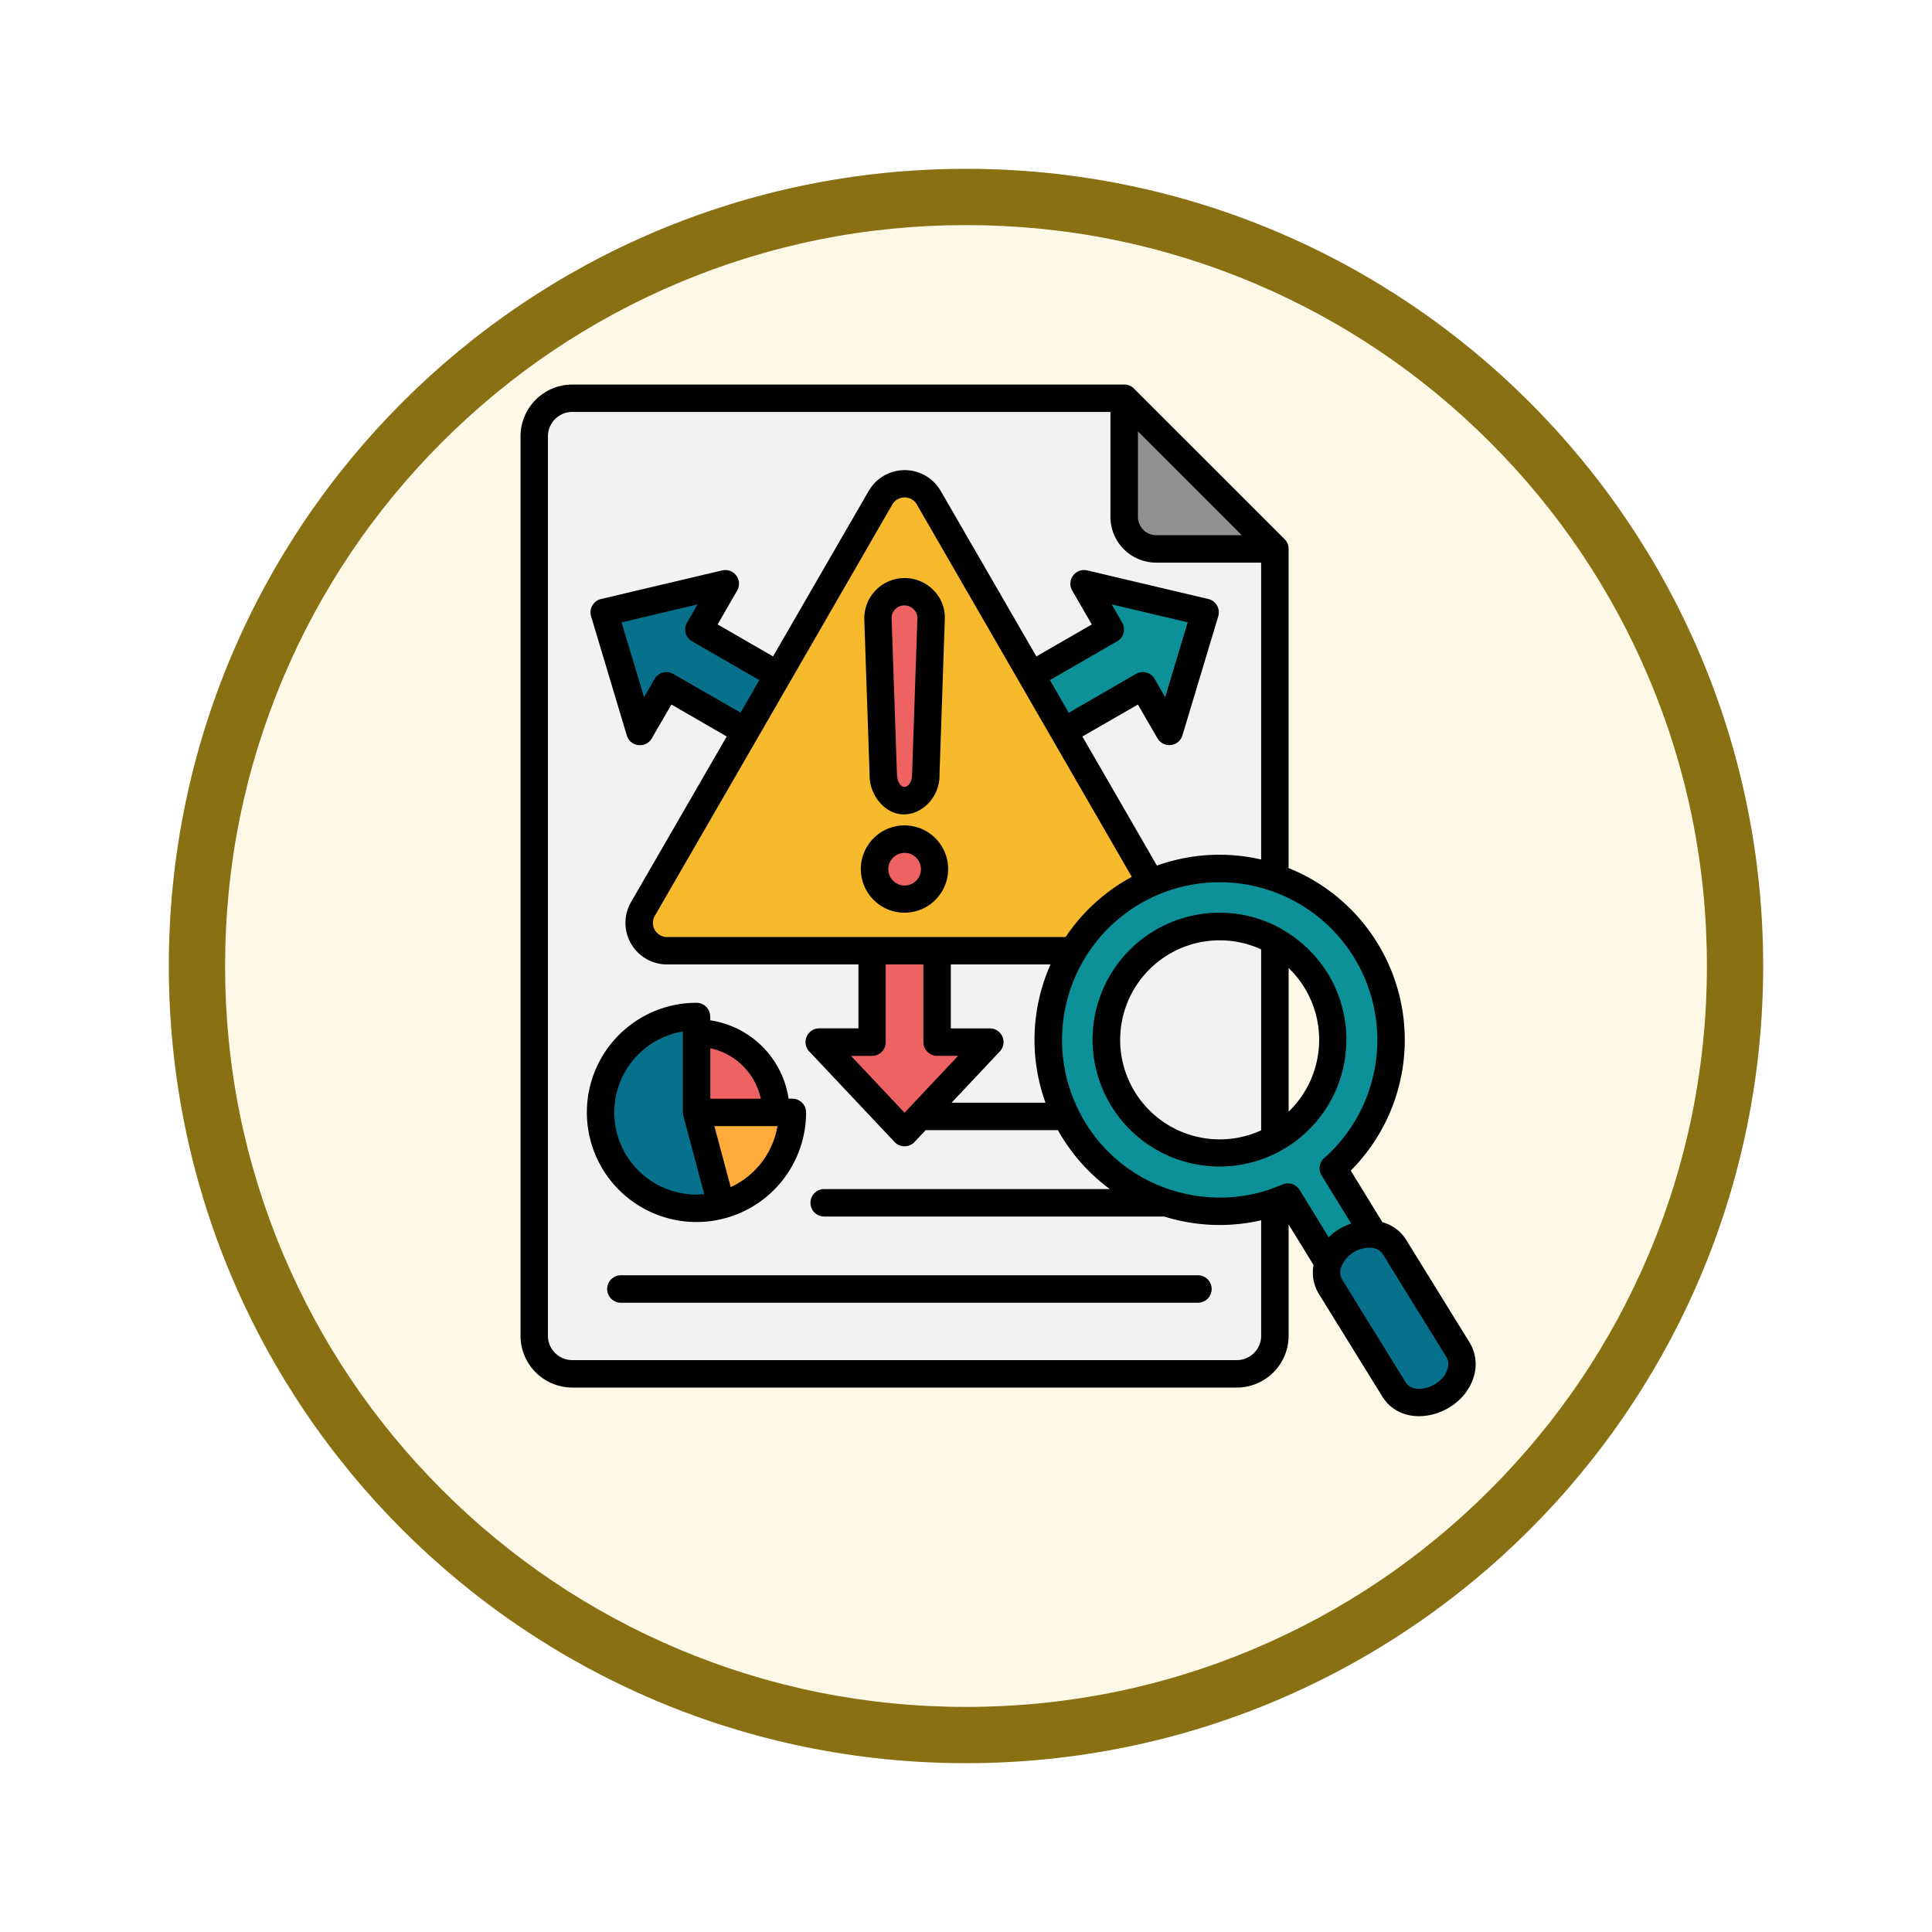 <svg xmlns="http://www.w3.org/2000/svg" xmlns:xlink="http://www.w3.org/1999/xlink" width="103" height="103" viewBox="0 0 103 103">
  <defs>
    <filter id="Trazado_904820" x="0" y="0" width="103" height="103" filterUnits="userSpaceOnUse">
      <feOffset dy="3" input="SourceAlpha"/>
      <feGaussianBlur stdDeviation="3" result="blur"/>
      <feFlood flood-opacity="0.161"/>
      <feComposite operator="in" in2="blur"/>
      <feComposite in="SourceGraphic"/>
    </filter>
  </defs>
  <g id="Grupo_1210067" data-name="Grupo 1210067" transform="translate(-1130 -2351)">
    <g id="Grupo_1209252" data-name="Grupo 1209252" transform="translate(930 1589)">
      <g id="Grupo_1202705" data-name="Grupo 1202705" transform="translate(209 768)">
        <g id="Grupo_1173585" data-name="Grupo 1173585" transform="translate(0 0)">
          <g id="Grupo_1173428" data-name="Grupo 1173428">
            <g id="Grupo_1171958" data-name="Grupo 1171958">
              <g id="Grupo_1167341" data-name="Grupo 1167341">
                <g id="Grupo_1166792" data-name="Grupo 1166792">
                  <g transform="matrix(1, 0, 0, 1, -9, -6)" filter="url(#Trazado_904820)">
                    <g id="Trazado_904820-2" data-name="Trazado 904820" transform="translate(9 6)" fill="#fef9e7">
                      <path d="M 42.5 83.5 C 36.964 83.5 31.595 82.416 26.541 80.279 C 21.659 78.214 17.274 75.257 13.509 71.491 C 9.743 67.726 6.786 63.341 4.721 58.459 C 2.584 53.405 1.5 48.036 1.5 42.5 C 1.5 36.964 2.584 31.595 4.721 26.541 C 6.786 21.659 9.743 17.274 13.509 13.509 C 17.274 9.743 21.659 6.786 26.541 4.721 C 31.595 2.584 36.964 1.5 42.5 1.5 C 48.036 1.5 53.405 2.584 58.459 4.721 C 63.341 6.786 67.726 9.743 71.491 13.509 C 75.257 17.274 78.214 21.659 80.279 26.541 C 82.416 31.595 83.5 36.964 83.5 42.5 C 83.5 48.036 82.416 53.405 80.279 58.459 C 78.214 63.341 75.257 67.726 71.491 71.491 C 67.726 75.257 63.341 78.214 58.459 80.279 C 53.405 82.416 48.036 83.5 42.5 83.5 Z" stroke="none"/>
                      <path d="M 42.5 3 C 37.166 3 31.994 4.044 27.126 6.103 C 22.422 8.092 18.198 10.941 14.569 14.569 C 10.941 18.198 8.092 22.422 6.103 27.126 C 4.044 31.994 3 37.166 3 42.5 C 3 47.834 4.044 53.006 6.103 57.874 C 8.092 62.578 10.941 66.802 14.569 70.431 C 18.198 74.059 22.422 76.908 27.126 78.897 C 31.994 80.956 37.166 82 42.5 82 C 47.834 82 53.006 80.956 57.874 78.897 C 62.578 76.908 66.802 74.059 70.431 70.431 C 74.059 66.802 76.908 62.578 78.897 57.874 C 80.956 53.006 82 47.834 82 42.5 C 82 37.166 80.956 31.994 78.897 27.126 C 76.908 22.422 74.059 18.198 70.431 14.569 C 66.802 10.941 62.578 8.092 57.874 6.103 C 53.006 4.044 47.834 3 42.5 3 M 42.5 0 C 65.972 0 85 19.028 85 42.5 C 85 65.972 65.972 85 42.5 85 C 19.028 85 -7.62939453125e-06 65.972 -7.62939453125e-06 42.5 C -7.62939453125e-06 19.028 19.028 0 42.5 0 Z" stroke="none" fill="#887013"/>
                    </g>
                  </g>
                </g>
              </g>
            </g>
          </g>
        </g>
      </g>
    </g>
    <g id="incident_14105657_2_" data-name="incident_14105657 (2)" transform="translate(1123.95 2355.5)">
      <path id="Trazado_1049362" data-name="Trazado 1049362" d="M74.53,24.241a.725.725,0,0,1,.219.533V41.781a9.87,9.87,0,0,1,3.313,16.128l1.688,2.75a2.153,2.153,0,0,1,1.27.945L84.4,67.077a2.238,2.238,0,0,1,.194,1.9c-.676,2.04-3.7,2.835-4.85.974l-3.383-5.471a2.192,2.192,0,0,1-.284-1.54L74.75,60.778v5.934a2.767,2.767,0,0,1-2.764,2.763H36.563A2.766,2.766,0,0,1,33.8,66.713V18.764A2.767,2.767,0,0,1,36.563,16H65.986a.726.726,0,0,1,.523.22l8.021,8.021Zm.22,22.866v7.658a5.317,5.317,0,0,0,0-7.658Z" fill-rule="evenodd"/>
      <path id="Trazado_1049363" data-name="Trazado 1049363" d="M193.28,290.683H192.16a.732.732,0,0,1-.732-.732V285.81h-2.009v4.147a.729.729,0,0,1-.729.729H187.57l2.855,3.03Q191.852,292.2,193.28,290.683Z" transform="translate(-136.15 -238.894)" fill="#ef6262" fill-rule="evenodd"/>
      <path id="Trazado_1049364" data-name="Trazado 1049364" d="M234.041,293.182h5.007a9.877,9.877,0,0,1,.269-7.372H234v3.409h2.082a.73.73,0,0,1,.532,1.229Z" transform="translate(-177.26 -238.894)" fill="#f2f2f2" fill-rule="evenodd"/>
      <path id="Trazado_1049365" data-name="Trazado 1049365" d="M286.545,259.646c.1.165.218.446.366.666a8.3,8.3,0,0,0,4.664,3.651,8.416,8.416,0,0,0,5.18-.042l.645-.246a.731.731,0,0,1,.958.268l1.548,2.521a3.226,3.226,0,0,1,1.2-.729l-1.574-2.563a.731.731,0,0,1,.182-.967,8.412,8.412,0,0,0-8.957-13.979,8.849,8.849,0,0,0-1.031.534.719.719,0,0,1-.1.063,8.415,8.415,0,0,0-3.075,10.827Zm10.8-9.641a6.932,6.932,0,0,1,2.539,2.436A6.766,6.766,0,1,1,297.347,250Z" transform="translate(-223.022 -205.004)" fill="#0c9198" fill-rule="evenodd"/>
      <path id="Trazado_1049366" data-name="Trazado 1049366" d="M73.765,67.067H66.708l-.627.663A.73.73,0,0,1,65.05,67.7L60.538,62.91a.732.732,0,0,1,.5-1.27h2.085V58.232h-10.2a2.215,2.215,0,0,1-1.9-3.364L56.1,46.081l-2.947-1.706L52.133,46.13a.731.731,0,0,1-1.36-.108l-1.9-6.339a.731.731,0,0,1,.532-.934l6.453-1.523a.73.73,0,0,1,.8,1.073l-1.043,1.807,2.955,1.706,5.1-8.823a2.216,2.216,0,0,1,3.839,0l5.1,8.823,2.954-1.705-1.014-1.757a.731.731,0,0,1,.769-1.125l6.455,1.525a.731.731,0,0,1,.534.917l-1.912,6.355a.73.73,0,0,1-1.33.155l-1.042-1.8L75.061,46.08l3.975,6.884a9.844,9.844,0,0,1,5.556-.325V36.811h-5.6a2.438,2.438,0,0,1-2.434-2.434v-5.6H47.869a1.3,1.3,0,0,0-1.3,1.3V78.028a1.3,1.3,0,0,0,1.3,1.3H83.293a1.3,1.3,0,0,0,1.3-1.3V71.872a9.868,9.868,0,0,1-5.169-.2h-18.1a.732.732,0,1,1,0-1.463H76.526a9.874,9.874,0,0,1-2.765-3.137Zm-23.28,9.2a.732.732,0,1,1,0-1.463H81.194a.732.732,0,1,1,0,1.463Zm4.74-15.055A4.964,4.964,0,0,1,59.4,65.39h.2a.732.732,0,0,1,.732.731,5.844,5.844,0,1,1-5.844-5.844.732.732,0,0,1,.731.732Z" transform="translate(-11.307 -11.316)" fill="#f2f2f2" fill-rule="evenodd"/>
      <path id="Trazado_1049367" data-name="Trazado 1049367" d="M107.084,91.973h10.323a9.862,9.862,0,0,1,3.529-3.208L109.478,68.916a.756.756,0,0,0-1.313,0l-7.191,12.462-5.465,9.459a.754.754,0,0,0,.655,1.136Zm1.737-5.953a2.327,2.327,0,1,1-1.65.682A2.332,2.332,0,0,1,108.821,86.02Zm1.864-2.739c.053,1.774-2,2.979-3.236,1.46a2.242,2.242,0,0,1-.494-1.459l-.282-8.278a2.152,2.152,0,0,1,3.674-1.54,2.063,2.063,0,0,1,.62,1.54Z" transform="translate(-54.546 -46.516)" fill="#f7ba2d" fill-rule="evenodd"/>
      <path id="Trazado_1049368" data-name="Trazado 1049368" d="M88.136,122.337l-3.585-2.069a.729.729,0,0,1-.269-.995l.563-.973-4.054.958,1.2,3.99.56-.972a.73.73,0,0,1,1-.267l3.586,2.063Z" transform="translate(-41.606 -90.578)" fill="#07718b" fill-rule="evenodd"/>
      <path id="Trazado_1049369" data-name="Trazado 1049369" d="M281.086,124.078l3.584-2.071a.73.73,0,0,1,1.02.307l.539.933,1.2-3.99-4.054-.958.563.973a.729.729,0,0,1-.269.995l-3.584,2.069Z" transform="translate(-218.06 -90.578)" fill="#0c9198" fill-rule="evenodd"/>
      <path id="Trazado_1049370" data-name="Trazado 1049370" d="M206.411,234.165a.87.87,0,1,0,.258.615A.87.87,0,0,0,206.411,234.165Z" transform="translate(-151.521 -192.944)" fill="#ef6262" fill-rule="evenodd"/>
      <path id="Trazado_1049371" data-name="Trazado 1049371" d="M207.544,127.747l.283-8.3a.694.694,0,0,0-1.187-.458.644.644,0,0,0-.19.458l.285,8.3C206.767,128.754,207.551,128.632,207.544,127.747Z" transform="translate(-152.867 -91.007)" fill="#ef6262" fill-rule="evenodd"/>
      <path id="Trazado_1049372" data-name="Trazado 1049372" d="M321.08,37.81v4.563a.976.976,0,0,0,.971.971h4.563Z" transform="translate(-254.362 -19.311)" fill="#919091" fill-rule="evenodd"/>
      <path id="Trazado_1049373" data-name="Trazado 1049373" d="M320.314,284.718V275.07a5.306,5.306,0,1,0,0,9.648Z" transform="translate(-247.029 -228.957)" fill="#f2f2f2" fill-rule="evenodd"/>
      <path id="Trazado_1049374" data-name="Trazado 1049374" d="M124,361.05l.871,3.25a4.382,4.382,0,0,0,2.493-3.25Z" transform="translate(-79.865 -305.513)" fill="#ffab3c" fill-rule="evenodd"/>
      <path id="Trazado_1049375" data-name="Trazado 1049375" d="M82.3,325.674,81.2,321.543a.709.709,0,0,1-.037-.229V317a4.377,4.377,0,0,0,1.142,8.674Z" transform="translate(-38.706 -266.51)" fill="#07718b" fill-rule="evenodd"/>
      <path id="Trazado_1049376" data-name="Trazado 1049376" d="M416.9,417.609a1.62,1.62,0,0,0-1.644,1.031.777.777,0,0,0,.086.716l3.347,5.415c.44.71,1.907.28,2.22-.666a.784.784,0,0,0-.08-.734l-3.348-5.414A.765.765,0,0,0,416.9,417.609Z" transform="translate(-337.704 -355.583)" fill="#07718b" fill-rule="evenodd"/>
      <path id="Trazado_1049377" data-name="Trazado 1049377" d="M124.8,327.5a3.5,3.5,0,0,0-2.689-2.689V327.5Z" transform="translate(-78.191 -273.425)" fill="#ef6262" fill-rule="evenodd"/>
    </g>
  </g>
</svg>
